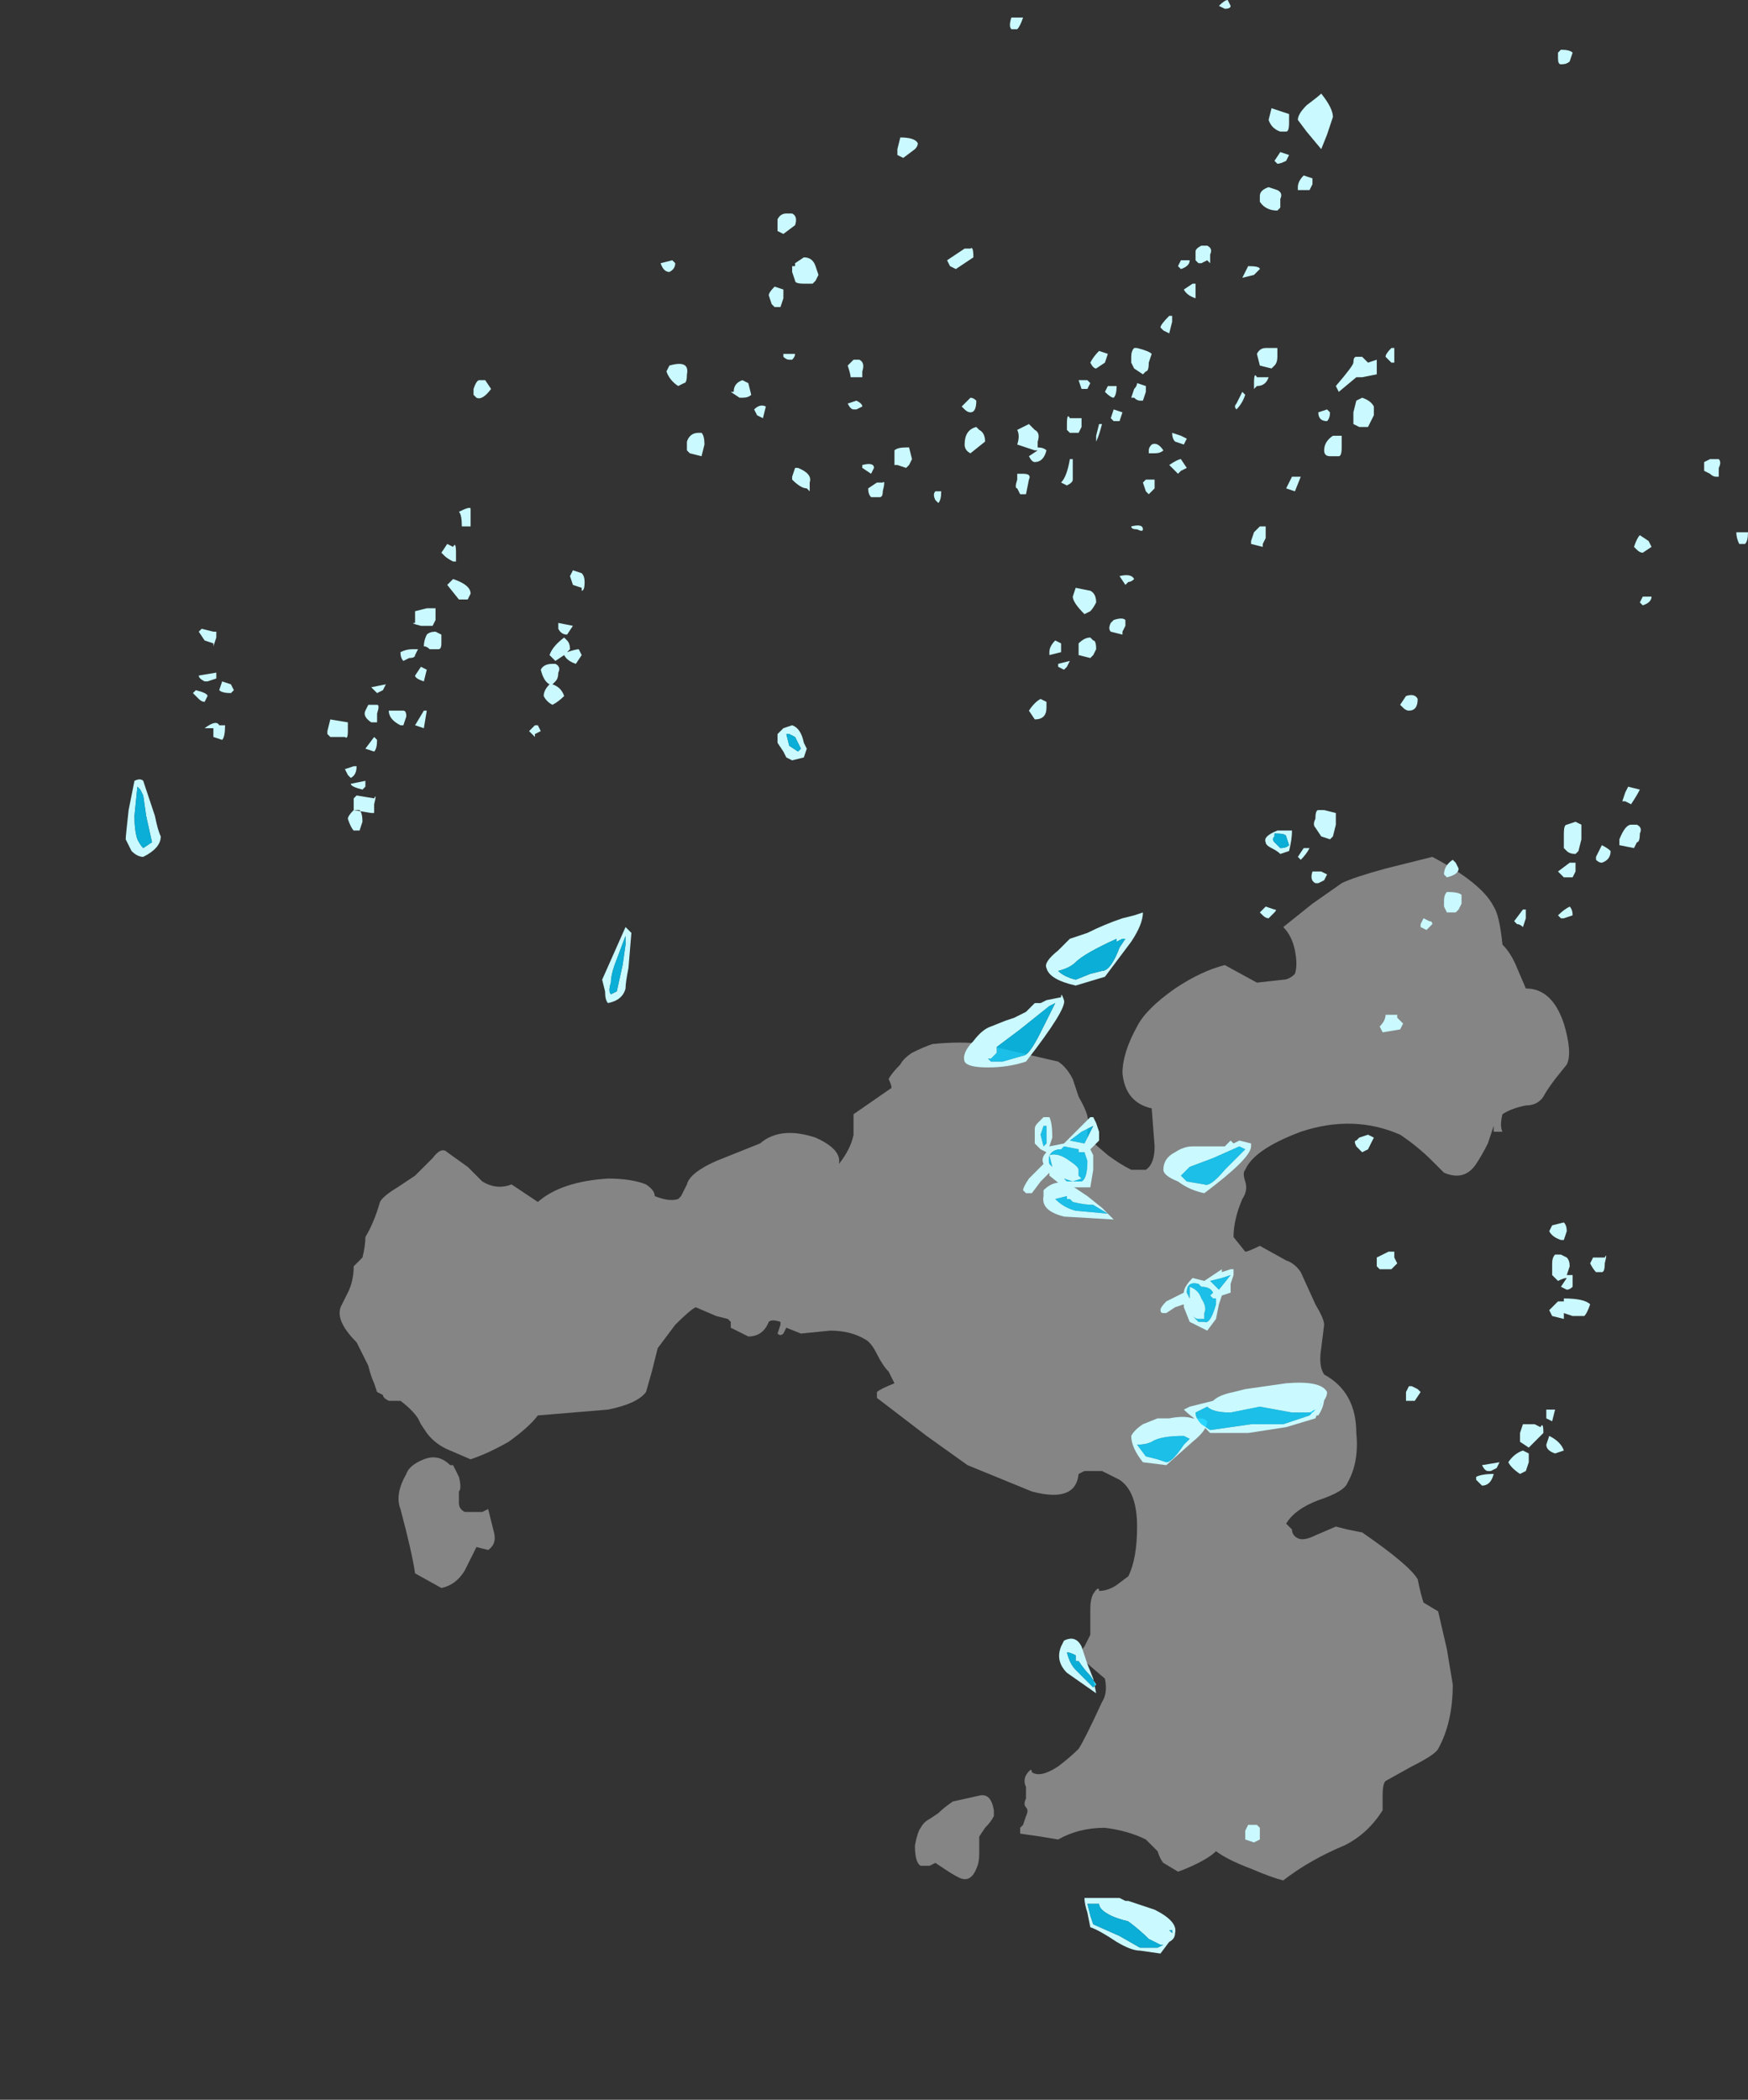 <?xml version="1.0" encoding="UTF-8" standalone="no"?>
<svg xmlns:ffdec="https://www.free-decompiler.com/flash" xmlns:xlink="http://www.w3.org/1999/xlink" ffdec:objectType="frame" height="251.3px" width="209.3px" xmlns="http://www.w3.org/2000/svg">
  <rect width="100%" height="100%" fill="#333333" stroke="none"/>
  <g transform="matrix(1.0, 0.0, 0.0, 1.0, 41.65, 229.25)">
    <use ffdec:characterId="31" height="17.5" transform="matrix(7.0, 0.0, 0.0, 7.0, -1.05, -126.7)" width="21.05" xlink:href="#shape0"/>
    <use ffdec:characterId="33" height="33.4" transform="matrix(7.0, 0.0, 0.0, 7.0, -26.6, -229.25)" width="27.75" xlink:href="#shape1"/>
  </g>
  <defs>
    <g id="shape0" transform="matrix(1.0, 0.0, 0.0, 1.0, 0.15, 18.1)">
      <path d="M10.8 -2.05 Q11.0 -2.1 11.05 -1.8 L11.05 -1.7 Q11.0 -1.6 10.9 -1.5 L10.8 -1.35 10.8 -1.05 Q10.8 -0.9 10.75 -0.8 10.65 -0.55 10.45 -0.65 10.35 -0.7 10.2 -0.8 L10.05 -0.9 9.95 -0.85 9.8 -0.85 Q9.7 -0.9 9.7 -1.2 9.75 -1.45 9.8 -1.5 9.85 -1.6 9.95 -1.65 L10.1 -1.75 Q10.2 -1.85 10.35 -1.95 L10.8 -2.05 M1.0 -7.55 Q1.05 -7.7 1.3 -7.8 1.55 -7.9 1.75 -7.7 L1.8 -7.7 1.9 -7.5 Q1.95 -7.3 1.9 -7.25 1.9 -7.2 1.9 -7.05 1.9 -6.95 2.0 -6.9 L2.3 -6.9 2.4 -6.95 2.5 -6.55 Q2.55 -6.35 2.4 -6.25 L2.2 -6.3 2.0 -5.9 Q1.85 -5.65 1.6 -5.6 L1.15 -5.85 Q1.1 -6.2 0.9 -6.95 0.8 -7.2 1.0 -7.55 M12.15 -14.6 Q12.3 -14.5 12.4 -14.3 L12.5 -14.0 Q12.7 -13.65 12.65 -13.55 12.65 -13.45 12.65 -13.3 L13.0 -13.0 Q13.2 -12.85 13.4 -12.75 L13.65 -12.75 Q13.8 -12.85 13.8 -13.15 L13.75 -13.8 Q13.3 -13.9 13.25 -14.4 13.25 -14.75 13.5 -15.2 13.65 -15.5 14.15 -15.85 14.6 -16.15 15.0 -16.25 L15.55 -15.95 16.0 -16.0 Q16.1 -16.0 16.2 -16.1 16.25 -16.25 16.2 -16.5 16.15 -16.75 16.0 -16.9 L16.5 -17.3 17.0 -17.65 Q17.2 -17.75 17.75 -17.9 L18.55 -18.1 Q19.4 -17.65 19.6 -17.25 19.7 -17.1 19.75 -16.6 19.9 -16.45 20.0 -16.2 L20.15 -15.85 Q20.6 -15.85 20.8 -15.25 20.95 -14.75 20.85 -14.55 L20.65 -14.3 Q20.5 -14.1 20.45 -14.0 20.35 -13.85 20.15 -13.85 19.9 -13.8 19.75 -13.7 19.7 -13.5 19.75 -13.4 L19.6 -13.4 19.6 -13.5 19.5 -13.2 Q19.4 -13.0 19.3 -12.85 19.1 -12.55 18.75 -12.7 L18.55 -12.9 Q18.3 -13.15 18.0 -13.35 17.2 -13.7 16.3 -13.4 15.5 -13.1 15.35 -12.75 15.3 -12.7 15.35 -12.55 15.4 -12.4 15.3 -12.25 15.15 -11.9 15.15 -11.6 L15.35 -11.35 Q15.4 -11.35 15.6 -11.45 L16.05 -11.2 Q16.2 -11.15 16.3 -11.0 L16.55 -10.45 Q16.7 -10.2 16.7 -10.1 L16.65 -9.7 Q16.6 -9.4 16.7 -9.25 17.25 -8.95 17.25 -8.25 17.3 -7.75 17.1 -7.4 17.05 -7.25 16.6 -7.1 16.2 -6.95 16.05 -6.7 L16.15 -6.6 Q16.15 -6.5 16.25 -6.45 16.35 -6.4 16.55 -6.5 L16.9 -6.65 17.1 -6.6 17.35 -6.55 Q18.15 -6.0 18.3 -5.75 18.35 -5.5 18.4 -5.35 L18.65 -5.2 18.8 -4.55 18.9 -3.95 Q18.9 -3.3 18.65 -2.85 18.6 -2.75 18.2 -2.55 L17.75 -2.3 Q17.7 -2.25 17.7 -2.05 L17.7 -1.8 Q17.45 -1.4 17.05 -1.2 16.45 -0.95 16.0 -0.6 15.8 -0.65 15.45 -0.8 15.05 -0.95 14.85 -1.1 14.75 -1.0 14.55 -0.9 14.35 -0.8 14.2 -0.75 L13.95 -0.9 Q13.9 -0.95 13.85 -1.1 L13.65 -1.3 Q13.35 -1.45 12.95 -1.5 12.5 -1.5 12.15 -1.3 L11.85 -1.35 11.5 -1.4 Q11.5 -1.45 11.5 -1.5 L11.55 -1.55 11.6 -1.7 Q11.65 -1.8 11.6 -1.85 11.55 -1.9 11.6 -2.0 11.6 -2.05 11.6 -2.2 11.55 -2.3 11.6 -2.4 11.7 -2.55 11.7 -2.45 11.85 -2.35 12.15 -2.55 12.35 -2.7 12.5 -2.85 12.6 -3.0 12.9 -3.65 13.0 -3.8 12.95 -4.05 L12.6 -4.35 Q12.5 -4.5 12.6 -4.6 L12.7 -4.8 12.7 -5.25 Q12.7 -5.4 12.75 -5.5 12.85 -5.65 12.85 -5.55 13.0 -5.55 13.15 -5.65 L13.35 -5.8 Q13.5 -6.1 13.5 -6.65 13.5 -7.25 13.2 -7.45 L12.9 -7.6 12.6 -7.6 12.5 -7.55 Q12.45 -7.05 11.7 -7.25 L10.6 -7.7 9.9 -8.2 9.05 -8.85 9.05 -8.95 Q9.1 -9.0 9.35 -9.1 L9.25 -9.3 Q9.15 -9.4 9.05 -9.6 8.95 -9.8 8.85 -9.85 8.6 -10.0 8.25 -10.0 L7.75 -9.95 7.5 -10.05 7.45 -9.95 Q7.4 -9.9 7.35 -9.95 L7.4 -10.1 7.4 -10.15 Q7.25 -10.2 7.2 -10.15 7.1 -9.9 6.85 -9.9 L6.55 -10.05 6.55 -10.15 6.5 -10.2 6.3 -10.25 5.95 -10.4 Q5.85 -10.35 5.6 -10.1 L5.3 -9.7 5.2 -9.3 5.1 -8.95 Q4.95 -8.75 4.45 -8.65 L3.25 -8.55 Q3.1 -8.35 2.75 -8.1 2.4 -7.9 2.1 -7.8 L1.75 -7.95 Q1.5 -8.05 1.35 -8.25 L1.25 -8.4 1.2 -8.5 Q1.1 -8.65 0.9 -8.8 L0.7 -8.8 Q0.6 -8.85 0.6 -8.9 L0.5 -8.95 0.45 -9.1 Q0.4 -9.2 0.35 -9.4 L0.15 -9.8 Q-0.25 -10.2 -0.1 -10.45 L0.0 -10.65 Q0.1 -10.85 0.1 -11.1 L0.25 -11.25 Q0.3 -11.45 0.3 -11.6 0.45 -11.85 0.55 -12.2 0.6 -12.3 0.85 -12.45 L1.15 -12.65 1.45 -12.95 Q1.6 -13.15 1.7 -13.05 L2.05 -12.8 2.3 -12.55 Q2.55 -12.4 2.8 -12.5 L3.25 -12.2 Q3.65 -12.55 4.45 -12.6 4.85 -12.6 5.1 -12.5 5.25 -12.4 5.25 -12.3 5.5 -12.2 5.65 -12.25 L5.7 -12.3 Q5.75 -12.4 5.8 -12.5 5.85 -12.7 6.3 -12.9 L7.05 -13.2 Q7.4 -13.5 8.0 -13.3 8.45 -13.1 8.4 -12.85 8.6 -13.1 8.65 -13.35 L8.65 -13.7 9.3 -14.15 Q9.3 -14.2 9.25 -14.3 9.3 -14.4 9.45 -14.55 9.5 -14.65 9.65 -14.75 9.85 -14.85 10.0 -14.9 10.5 -14.95 10.85 -14.9 L12.15 -14.6" fill="#ffffff" fill-opacity="0.4" fill-rule="evenodd" stroke="none"/>
    </g>
    <g id="shape1" transform="matrix(1.0, 0.0, 0.0, 1.0, 3.8, 32.75)">
      <path d="M12.1 -15.6 L12.0 -15.55 11.5 -15.15 11.1 -14.85 11.1 -14.75 11.0 -14.65 10.95 -14.65 11.0 -14.6 11.2 -14.6 11.55 -14.7 Q11.65 -14.7 11.85 -15.1 L12.1 -15.6 M11.65 -15.5 L11.75 -15.6 11.85 -15.6 11.95 -15.65 12.2 -15.7 Q12.2 -15.8 12.25 -15.65 12.3 -15.5 11.6 -14.6 11.3 -14.5 10.95 -14.5 10.6 -14.5 10.55 -14.6 10.5 -14.75 10.7 -14.95 10.85 -15.15 11.0 -15.2 L11.25 -15.3 11.4 -15.35 11.6 -15.45 11.65 -15.5 M4.75 -16.9 L4.85 -16.8 4.8 -16.2 Q4.75 -15.95 4.75 -15.85 4.7 -15.65 4.45 -15.6 4.4 -15.65 4.4 -15.8 L4.35 -16.0 4.75 -16.9 M4.7 -16.25 L4.75 -16.6 4.75 -16.75 4.6 -16.35 Q4.5 -16.1 4.5 -15.95 4.45 -15.8 4.5 -15.75 L4.6 -15.8 4.7 -16.25 M17.55 -13.3 L17.45 -13.1 17.35 -13.05 17.25 -13.15 Q17.2 -13.25 17.25 -13.25 L17.3 -13.3 17.45 -13.35 17.55 -13.3 M12.55 -13.4 L12.35 -13.25 12.6 -13.2 12.75 -13.5 12.55 -13.4 M12.8 -13.55 L12.85 -13.4 12.85 -13.25 12.7 -13.1 12.75 -13.0 12.75 -12.75 12.7 -12.45 12.25 -12.45 12.0 -12.65 12.0 -12.7 11.85 -12.55 11.7 -12.35 11.6 -12.35 11.55 -12.4 Q11.55 -12.45 11.65 -12.6 L11.9 -12.85 Q11.85 -12.95 11.95 -13.05 L11.85 -13.1 11.75 -13.2 11.75 -13.3 Q11.75 -13.35 11.75 -13.45 11.75 -13.5 11.8 -13.55 L11.9 -13.65 12.0 -13.65 Q12.05 -13.55 12.05 -13.3 L12.0 -13.15 12.25 -13.2 12.7 -13.65 12.75 -13.65 12.8 -13.55 M11.9 -13.5 L11.85 -13.35 11.9 -13.15 11.95 -13.2 11.95 -13.5 11.9 -13.5 M12.25 -13.15 L12.2 -13.1 12.15 -13.1 Q11.95 -13.05 12.0 -12.85 L12.05 -12.8 12.0 -13.0 Q12.15 -13.05 12.35 -12.9 12.5 -12.8 12.5 -12.75 L12.5 -12.65 12.55 -12.6 12.4 -12.55 12.25 -12.6 12.3 -12.55 12.55 -12.55 Q12.65 -12.6 12.65 -12.9 L12.6 -13.05 12.5 -13.05 12.5 -13.1 12.25 -13.15 M14.05 -8.5 Q14.3 -8.55 14.45 -8.5 L14.6 -8.5 Q14.65 -8.5 14.7 -8.45 14.7 -8.3 14.45 -8.1 L14.0 -7.7 13.6 -7.75 Q13.4 -8.0 13.4 -8.2 13.45 -8.3 13.6 -8.4 L13.85 -8.5 14.05 -8.5 M16.55 -8.85 L16.5 -8.85 Q16.5 -8.8 16.5 -8.75 L16.5 -8.6 Q16.55 -8.6 16.6 -8.65 L16.65 -8.75 Q16.65 -8.8 16.55 -8.85 M13.5 -8.15 L13.5 -8.15 M14.3 -8.2 Q13.9 -8.2 13.75 -8.1 13.65 -8.05 13.5 -8.05 L13.65 -7.85 13.85 -7.8 14.0 -7.75 Q14.1 -7.75 14.3 -8.05 L14.4 -8.15 14.3 -8.2 M16.55 -8.95 Q16.75 -9.0 16.7 -8.85 16.7 -8.7 16.6 -8.55 L16.5 -8.55 16.4 -8.7 16.4 -8.8 Q16.4 -8.9 16.55 -8.95 M12.45 -4.45 Q12.35 -4.5 12.3 -4.5 12.35 -4.3 12.45 -4.2 L12.75 -3.9 12.8 -3.95 12.7 -4.1 Q12.6 -4.2 12.5 -4.35 L12.45 -4.35 12.45 -4.45 M12.2 -4.6 L12.25 -4.7 Q12.45 -4.8 12.55 -4.6 L12.65 -4.3 12.75 -4.05 12.8 -3.8 12.3 -4.15 Q12.1 -4.35 12.2 -4.6 M12.65 -0.2 L12.7 0.0 12.75 0.15 13.2 0.35 13.55 0.55 13.85 0.55 13.95 0.5 13.9 0.5 Q13.8 0.45 13.7 0.4 13.55 0.25 13.35 0.1 13.15 0.05 13.05 0.0 12.85 -0.1 12.85 -0.2 L12.65 -0.2 M15.6 -1.5 L15.6 -1.3 15.5 -1.25 15.35 -1.3 15.35 -1.45 15.4 -1.55 15.55 -1.55 15.6 -1.5 M12.6 -0.3 L13.2 -0.3 13.3 -0.25 13.35 -0.25 13.8 -0.1 Q14.2 0.1 14.15 0.3 14.15 0.4 14.05 0.45 L13.9 0.65 13.55 0.6 Q13.4 0.6 13.15 0.45 12.85 0.25 12.7 0.2 L12.65 -0.05 Q12.6 -0.2 12.6 -0.3 M14.05 0.25 L14.1 0.3 14.1 0.25 14.05 0.25" fill="#caf9ff" fill-rule="evenodd" stroke="none"/>
      <path d="M12.1 -15.6 L11.85 -15.1 Q11.65 -14.7 11.55 -14.7 L11.2 -14.6 11.0 -14.6 10.95 -14.65 11.0 -14.65 11.1 -14.75 11.1 -14.85 11.5 -15.15 12.0 -15.55 12.1 -15.6 M4.7 -16.25 L4.6 -15.8 4.5 -15.75 Q4.45 -15.8 4.5 -15.95 4.5 -16.1 4.6 -16.35 L4.75 -16.75 4.75 -16.6 4.7 -16.25 M12.55 -13.4 L12.75 -13.5 12.6 -13.2 12.35 -13.25 12.55 -13.4 M11.9 -13.5 L11.95 -13.5 11.95 -13.2 11.9 -13.15 11.85 -13.35 11.9 -13.5 M12.25 -13.15 L12.5 -13.1 12.5 -13.05 12.6 -13.05 12.65 -12.9 Q12.65 -12.6 12.55 -12.55 L12.3 -12.55 12.25 -12.6 12.4 -12.55 12.55 -12.6 12.5 -12.65 12.5 -12.75 Q12.5 -12.8 12.35 -12.9 12.15 -13.05 12.0 -13.0 L12.05 -12.8 12.0 -12.85 Q11.95 -13.05 12.15 -13.1 L12.2 -13.1 12.25 -13.15 M14.3 -8.2 L14.4 -8.15 14.3 -8.05 Q14.1 -7.75 14.0 -7.75 L13.85 -7.8 13.65 -7.85 13.5 -8.05 Q13.65 -8.05 13.75 -8.1 13.9 -8.2 14.3 -8.2 M13.5 -8.15 L13.5 -8.15 M16.55 -8.85 Q16.65 -8.8 16.65 -8.75 L16.6 -8.65 Q16.55 -8.6 16.5 -8.6 L16.5 -8.75 Q16.5 -8.8 16.5 -8.85 L16.55 -8.85 M12.45 -4.45 L12.45 -4.35 12.5 -4.35 Q12.6 -4.2 12.7 -4.1 L12.8 -3.95 12.75 -3.9 12.45 -4.2 Q12.35 -4.3 12.3 -4.5 12.35 -4.5 12.45 -4.45 M12.65 -0.2 L12.85 -0.2 Q12.85 -0.1 13.05 0.0 13.15 0.05 13.35 0.1 13.55 0.25 13.7 0.4 13.8 0.45 13.9 0.5 L13.95 0.5 13.85 0.55 13.55 0.55 13.2 0.35 12.75 0.15 12.7 0.0 12.65 -0.2 M14.05 0.25 L14.1 0.25 14.1 0.3 14.05 0.25" fill="#00cdff" fill-opacity="0.8" fill-rule="evenodd" stroke="none"/>
      <path d="M15.85 -18.45 Q15.8 -18.4 15.85 -18.35 L15.95 -18.25 Q16.05 -18.25 16.1 -18.3 L16.05 -18.45 Q16.05 -18.5 15.85 -18.5 L15.85 -18.45 M13.25 -17.05 L13.45 -17.1 13.6 -17.15 Q13.6 -16.95 13.4 -16.65 L12.95 -16.05 12.45 -15.9 Q12.0 -16.0 11.95 -16.2 11.9 -16.3 12.15 -16.5 L12.35 -16.7 12.65 -16.8 Q12.95 -16.95 13.25 -17.05 M15.8 -18.25 Q15.7 -18.3 15.7 -18.35 15.65 -18.45 15.9 -18.55 L16.15 -18.55 Q16.15 -18.4 16.1 -18.2 L15.95 -18.15 Q15.9 -18.2 15.8 -18.25 M13.2 -16.55 L13.3 -16.7 13.25 -16.7 13.15 -16.65 13.15 -16.7 Q12.6 -16.45 12.45 -16.3 12.35 -16.2 12.15 -16.15 12.25 -16.05 12.45 -16.0 L12.7 -16.1 12.9 -16.15 Q13.05 -16.15 13.2 -16.55 M7.8 -20.05 L7.85 -19.95 7.8 -19.8 7.6 -19.75 7.5 -19.8 7.45 -19.9 7.35 -20.05 Q7.35 -20.1 7.35 -20.2 L7.45 -20.3 7.6 -20.35 Q7.75 -20.3 7.8 -20.05 M7.7 -20.05 L7.65 -20.15 7.55 -20.2 7.5 -20.2 7.55 -20.0 7.7 -19.9 7.75 -19.95 7.7 -20.05 M17.9 -11.25 L17.95 -11.15 17.85 -11.05 17.65 -11.05 17.6 -11.1 17.6 -11.25 17.8 -11.35 17.9 -11.35 17.9 -11.25 M18.15 -9.05 L18.2 -9.05 18.3 -9.0 18.35 -8.95 18.25 -8.8 18.1 -8.8 18.1 -8.95 18.15 -9.05 M15.0 -12.75 L15.35 -13.1 15.25 -13.15 14.8 -12.95 14.4 -12.8 14.25 -12.65 14.35 -12.55 14.65 -12.5 Q14.75 -12.45 15.0 -12.75 M14.65 -13.15 L15.0 -13.15 15.1 -13.25 15.15 -13.2 15.25 -13.25 15.45 -13.2 Q15.45 -13.25 15.45 -13.15 15.45 -12.95 14.65 -12.35 14.4 -12.4 14.2 -12.55 13.95 -12.65 13.95 -12.75 13.95 -12.95 14.15 -13.05 14.3 -13.15 14.45 -13.15 L14.65 -13.15 M15.15 -11.05 L15.15 -10.95 15.1 -10.8 15.1 -10.65 14.95 -10.6 14.9 -10.45 14.85 -10.2 14.7 -10.0 14.4 -10.15 14.3 -10.4 14.3 -10.45 14.15 -10.4 14.0 -10.3 13.95 -10.3 Q13.9 -10.3 13.9 -10.35 13.9 -10.4 14.0 -10.5 L14.3 -10.65 Q14.3 -10.75 14.45 -10.9 L14.65 -10.85 14.95 -11.05 14.95 -11.0 15.1 -11.05 15.15 -11.05 M14.6 -10.75 L14.55 -10.8 Q14.35 -10.85 14.35 -10.65 L14.4 -10.55 14.4 -10.75 Q14.55 -10.7 14.6 -10.55 14.7 -10.4 14.65 -10.3 L14.65 -10.2 14.55 -10.2 Q14.5 -10.2 14.45 -10.25 L14.55 -10.15 Q14.6 -10.15 14.65 -10.15 14.75 -10.1 14.85 -10.45 L14.85 -10.55 14.8 -10.55 14.75 -10.6 14.8 -10.65 Q14.75 -10.75 14.6 -10.75 M14.95 -10.9 L14.75 -10.85 14.9 -10.7 15.1 -10.95 14.95 -10.9 M11.9 -12.4 Q12.1 -12.6 12.35 -12.5 L12.65 -12.3 12.9 -12.1 13.1 -11.9 12.25 -11.95 Q11.85 -12.05 11.9 -12.3 L11.9 -12.4 M12.4 -12.2 L12.35 -12.25 12.3 -12.25 12.3 -12.3 12.1 -12.25 Q12.25 -12.1 12.45 -12.05 L13.0 -12.0 12.75 -12.15 Q12.6 -12.15 12.4 -12.2 M14.3 -8.65 L14.4 -8.7 14.8 -8.8 Q14.9 -8.9 15.15 -8.95 L15.35 -9.0 16.05 -9.1 Q16.65 -9.15 16.75 -8.95 16.75 -8.85 16.65 -8.75 L16.55 -8.5 16.05 -8.35 15.4 -8.25 14.75 -8.25 14.55 -8.45 Q14.4 -8.55 14.3 -8.65 M14.6 -8.4 L14.75 -8.3 15.45 -8.4 16.0 -8.4 16.45 -8.55 16.55 -8.65 16.45 -8.6 Q16.3 -8.6 16.15 -8.6 L15.6 -8.7 15.1 -8.6 Q14.8 -8.6 14.7 -8.7 L14.5 -8.6 Q14.5 -8.5 14.6 -8.4 M16.6 -8.9 L16.6 -8.9 M-3.5 -19.4 L-3.3 -18.8 Q-3.25 -18.55 -3.2 -18.45 -3.2 -18.25 -3.5 -18.1 -3.6 -18.1 -3.7 -18.2 L-3.8 -18.4 Q-3.8 -18.45 -3.75 -18.9 L-3.65 -19.4 Q-3.55 -19.45 -3.5 -19.4 M-3.45 -18.8 L-3.5 -19.15 -3.55 -19.25 -3.6 -19.3 -3.65 -18.8 Q-3.65 -18.55 -3.6 -18.4 -3.55 -18.3 -3.5 -18.25 L-3.35 -18.35 -3.45 -18.8" fill="#caf9ff" fill-rule="evenodd" stroke="none"/>
      <path d="M15.85 -18.45 L15.85 -18.5 Q16.05 -18.5 16.05 -18.45 L16.1 -18.3 Q16.05 -18.25 15.95 -18.25 L15.85 -18.35 Q15.8 -18.4 15.85 -18.45 M13.2 -16.55 Q13.05 -16.15 12.9 -16.15 L12.7 -16.1 12.45 -16.0 Q12.25 -16.05 12.15 -16.15 12.35 -16.2 12.45 -16.3 12.6 -16.45 13.15 -16.7 L13.15 -16.65 13.25 -16.7 13.3 -16.7 13.2 -16.55 M7.7 -20.05 L7.75 -19.95 7.7 -19.9 7.55 -20.0 7.5 -20.2 7.55 -20.2 7.65 -20.15 7.7 -20.05 M15.0 -12.75 Q14.75 -12.45 14.65 -12.5 L14.35 -12.55 14.25 -12.65 14.4 -12.8 14.8 -12.95 15.25 -13.15 15.35 -13.1 15.0 -12.75 M14.95 -10.9 L15.1 -10.95 14.9 -10.7 14.75 -10.85 14.95 -10.9 M14.6 -10.75 Q14.75 -10.75 14.8 -10.65 L14.75 -10.6 14.8 -10.55 14.85 -10.55 14.85 -10.45 Q14.75 -10.1 14.65 -10.15 14.6 -10.15 14.55 -10.15 L14.45 -10.25 Q14.5 -10.2 14.55 -10.2 L14.65 -10.2 14.65 -10.3 Q14.7 -10.4 14.6 -10.55 14.55 -10.7 14.4 -10.75 L14.4 -10.55 14.35 -10.65 Q14.35 -10.85 14.55 -10.8 L14.6 -10.75 M12.4 -12.2 Q12.6 -12.15 12.75 -12.15 L13.0 -12.0 12.45 -12.05 Q12.25 -12.1 12.1 -12.25 L12.3 -12.3 12.3 -12.25 12.35 -12.25 12.4 -12.2 M16.6 -8.9 L16.6 -8.9 M14.6 -8.4 Q14.5 -8.5 14.5 -8.6 L14.7 -8.7 Q14.8 -8.6 15.1 -8.6 L15.6 -8.7 16.15 -8.6 Q16.3 -8.6 16.45 -8.6 L16.55 -8.65 16.45 -8.55 16.0 -8.4 15.45 -8.4 14.75 -8.3 14.6 -8.4 M-3.45 -18.8 L-3.35 -18.35 -3.5 -18.25 Q-3.55 -18.3 -3.6 -18.4 -3.65 -18.55 -3.65 -18.8 L-3.6 -19.3 -3.55 -19.25 -3.5 -19.15 -3.45 -18.8" fill="#00cdff" fill-opacity="0.8" fill-rule="evenodd" stroke="none"/>
      <path d="M-2.25 -20.35 L-2.1 -20.35 Q-2.1 -20.15 -2.15 -20.1 L-2.3 -20.15 Q-2.3 -20.2 -2.3 -20.3 L-2.45 -20.3 Q-2.25 -20.45 -2.2 -20.35 L-2.25 -20.35 M-2.65 -20.9 L-2.6 -20.95 Q-2.4 -20.9 -2.4 -20.85 L-2.45 -20.75 Q-2.5 -20.75 -2.55 -20.8 L-2.65 -20.9 M-2.4 -21.1 L-2.45 -21.1 Q-2.55 -21.15 -2.55 -21.2 L-2.25 -21.25 -2.25 -21.15 -2.4 -21.1 M-1.95 -20.95 L-2.0 -20.9 Q-2.15 -20.9 -2.2 -20.95 L-2.15 -21.1 -2.0 -21.05 -1.95 -20.95 M-0.3 -20.45 L0.0 -20.4 Q0.0 -20.45 0.0 -20.25 0.0 -20.1 -0.05 -20.15 L-0.3 -20.15 -0.35 -20.2 -0.35 -20.25 -0.3 -20.45 M-2.3 -21.75 L-2.45 -21.8 -2.55 -21.95 -2.5 -22.0 -2.3 -21.95 -2.25 -21.95 -2.25 -21.85 -2.3 -21.7 -2.3 -21.75 M23.75 -23.65 L23.95 -23.65 Q23.95 -23.5 23.9 -23.45 L23.8 -23.45 Q23.75 -23.55 23.75 -23.65 M23.3 -24.9 L23.45 -24.9 Q23.5 -24.85 23.45 -24.75 L23.45 -24.6 23.4 -24.6 Q23.35 -24.6 23.3 -24.65 L23.2 -24.7 23.2 -24.85 23.3 -24.9 M20.65 -8.65 L20.6 -8.45 20.5 -8.5 20.5 -8.65 20.65 -8.65 M20.55 -8.2 Q20.75 -8.1 20.8 -7.95 L20.65 -7.9 Q20.5 -7.95 20.5 -8.05 L20.55 -8.2 M21.25 -10.45 Q21.2 -10.3 21.15 -10.25 L20.95 -10.25 20.8 -10.3 20.8 -10.2 20.6 -10.25 20.55 -10.35 20.7 -10.5 20.8 -10.5 20.8 -10.55 Q21.15 -10.55 21.25 -10.45 M20.05 -7.55 Q19.9 -7.65 19.85 -7.75 19.95 -7.9 20.1 -7.95 L20.2 -7.9 20.2 -7.75 20.15 -7.6 20.05 -7.55 M19.4 -7.35 L19.3 -7.45 19.3 -7.5 Q19.4 -7.55 19.6 -7.55 19.55 -7.35 19.4 -7.35 M19.5 -7.6 Q19.45 -7.6 19.4 -7.7 L19.7 -7.75 19.65 -7.65 19.55 -7.6 19.5 -7.6 M20.2 -8.0 L20.05 -8.1 20.05 -8.25 20.1 -8.4 20.3 -8.4 20.4 -8.35 Q20.45 -8.45 20.45 -8.25 L20.2 -8.0 M21.45 -11.0 L21.35 -11.0 Q21.3 -11.05 21.25 -11.15 L21.3 -11.25 21.5 -11.25 Q21.55 -11.35 21.5 -11.15 21.5 -11.0 21.45 -11.0 M20.65 -11.3 L20.75 -11.3 20.85 -11.25 Q20.9 -11.2 20.9 -11.1 L20.85 -10.95 20.95 -10.95 20.95 -10.75 Q20.9 -10.7 20.85 -10.7 L20.75 -10.75 20.85 -10.9 Q20.8 -10.9 20.7 -10.85 L20.6 -10.95 20.6 -11.15 Q20.6 -11.25 20.65 -11.3 M20.85 -11.7 L20.8 -11.55 20.75 -11.55 Q20.6 -11.6 20.55 -11.7 L20.6 -11.8 20.8 -11.85 Q20.85 -11.8 20.85 -11.7 M0.1 -18.9 L0.2 -18.9 Q0.25 -18.85 0.25 -18.7 L0.2 -18.55 0.1 -18.55 Q0.05 -18.6 0.0 -18.75 0.0 -18.8 0.1 -18.9 L0.1 -19.1 0.15 -19.15 0.45 -19.1 Q0.5 -19.2 0.45 -19.0 L0.45 -18.85 0.4 -18.85 0.1 -18.9 M0.3 -19.4 L0.3 -19.3 0.25 -19.25 Q0.05 -19.3 0.05 -19.35 L0.3 -19.4 M0.5 -20.1 Q0.5 -19.95 0.45 -19.9 L0.3 -19.95 0.45 -20.15 0.5 -20.1 M0.1 -19.65 L0.15 -19.65 Q0.15 -19.5 0.05 -19.45 L0.0 -19.5 -0.05 -19.6 0.1 -19.65 M0.5 -20.4 L0.4 -20.4 Q0.25 -20.5 0.3 -20.6 L0.35 -20.7 0.5 -20.7 Q0.55 -20.7 0.5 -20.55 L0.5 -20.4 M0.65 -21.05 L0.6 -20.95 0.5 -20.9 0.4 -21.0 0.65 -21.05 M0.95 -20.6 Q1.0 -20.6 1.0 -20.5 L0.95 -20.35 0.9 -20.35 Q0.7 -20.45 0.7 -20.6 L0.95 -20.6 M1.15 -20.35 L1.3 -20.6 1.35 -20.6 1.3 -20.3 1.15 -20.35 M3.2 -20.35 L3.25 -20.35 3.3 -20.25 3.2 -20.2 3.2 -20.15 3.1 -20.25 3.2 -20.35 M3.3 -21.3 Q3.35 -21.4 3.5 -21.4 L3.55 -21.4 Q3.65 -21.35 3.6 -21.25 3.6 -21.15 3.55 -21.1 L3.5 -21.05 Q3.65 -21.0 3.7 -20.85 3.6 -20.75 3.5 -20.7 3.4 -20.75 3.35 -20.85 3.35 -20.95 3.45 -21.05 3.35 -21.1 3.3 -21.3 M3.55 -21.45 L3.45 -21.55 Q3.5 -21.7 3.7 -21.85 L3.75 -21.8 Q3.8 -21.75 3.8 -21.65 L3.75 -21.6 Q3.9 -21.65 3.95 -21.65 L4.0 -21.55 3.9 -21.4 Q3.75 -21.45 3.7 -21.55 L3.55 -21.45 M3.6 -22.0 L3.6 -22.1 3.85 -22.05 3.75 -21.9 Q3.65 -21.9 3.6 -22.0 M3.85 -23.0 L4.0 -22.95 Q4.05 -22.9 4.05 -22.8 4.05 -22.65 4.0 -22.65 L4.0 -22.7 3.85 -22.75 3.8 -22.9 3.85 -23.0 M1.8 -22.85 Q2.1 -22.75 2.1 -22.6 L2.05 -22.5 1.9 -22.5 1.7 -22.75 1.8 -22.85 M1.25 -21.35 L1.35 -21.3 1.3 -21.1 Q1.15 -21.15 1.15 -21.2 L1.25 -21.35 M0.95 -21.45 Q0.9 -21.5 0.9 -21.6 1.0 -21.65 1.1 -21.65 L1.2 -21.65 1.15 -21.55 Q1.15 -21.5 1.05 -21.5 L0.95 -21.45 M1.4 -21.65 Q1.35 -21.7 1.3 -21.7 1.3 -21.8 1.35 -21.9 1.4 -21.95 1.5 -21.95 L1.6 -21.9 1.6 -21.75 Q1.6 -21.65 1.55 -21.65 L1.4 -21.65 M1.15 -22.3 L1.35 -22.35 1.5 -22.35 1.5 -22.15 1.45 -22.05 1.25 -22.05 Q1.05 -22.1 1.15 -22.1 L1.15 -22.3 M1.65 -23.25 L1.6 -23.3 1.7 -23.45 1.8 -23.4 Q1.85 -23.5 1.85 -23.3 L1.85 -23.15 1.8 -23.15 Q1.7 -23.2 1.65 -23.25 M1.9 -24.0 Q2.1 -24.1 2.1 -24.05 L2.1 -23.75 1.95 -23.75 Q1.95 -23.95 1.9 -24.0 M2.25 -26.25 L2.35 -26.25 2.45 -26.1 Q2.3 -25.9 2.2 -25.95 L2.15 -26.0 2.15 -26.1 Q2.2 -26.25 2.25 -26.25 M5.55 -28.3 L5.6 -28.25 Q5.6 -28.15 5.5 -28.1 5.4 -28.1 5.35 -28.25 L5.55 -28.3 M5.75 -26.2 L5.65 -26.15 Q5.5 -26.25 5.45 -26.4 L5.5 -26.5 Q5.85 -26.6 5.8 -26.35 5.8 -26.2 5.75 -26.2 M9.15 -24.5 Q9.2 -24.55 9.15 -24.35 9.15 -24.25 9.1 -24.25 L8.95 -24.25 Q8.9 -24.3 8.9 -24.4 L9.05 -24.5 9.15 -24.5 M10.1 -24.15 L10.05 -24.2 Q10.0 -24.3 10.05 -24.35 L10.15 -24.35 Q10.15 -24.2 10.1 -24.15 M7.85 -24.4 Q7.75 -24.4 7.6 -24.55 L7.6 -24.6 7.65 -24.75 7.7 -24.75 Q7.95 -24.65 7.9 -24.5 L7.9 -24.35 7.85 -24.4 M5.8 -25.05 L5.8 -25.2 Q5.85 -25.35 6.0 -25.35 L6.05 -25.35 Q6.1 -25.3 6.1 -25.15 L6.05 -24.95 5.85 -25.0 5.8 -25.05 M7.0 -25.65 L6.95 -25.75 Q7.05 -25.85 7.15 -25.8 L7.1 -25.6 7.0 -25.65 M6.55 -26.05 L6.6 -26.05 Q6.6 -26.2 6.75 -26.25 L6.85 -26.2 6.9 -26.0 Q6.85 -25.95 6.75 -25.95 L6.7 -25.95 6.55 -26.05 M7.45 -26.7 L7.65 -26.7 Q7.65 -26.65 7.6 -26.6 L7.55 -26.6 Q7.5 -26.6 7.45 -26.65 L7.45 -26.7 M7.45 -27.8 L7.45 -27.65 7.4 -27.5 7.3 -27.5 7.25 -27.55 7.2 -27.7 Q7.2 -27.75 7.3 -27.85 L7.45 -27.8 M8.05 -28.05 L8.0 -27.95 7.95 -27.9 7.8 -27.9 Q7.65 -27.9 7.65 -27.95 L7.6 -28.1 7.6 -28.2 7.65 -28.2 7.65 -28.25 7.8 -28.35 Q7.95 -28.35 8.0 -28.2 L8.05 -28.05 M10.75 -25.45 L10.8 -25.4 Q10.9 -25.35 10.9 -25.2 L10.65 -25.0 Q10.55 -25.05 10.55 -25.15 10.55 -25.4 10.75 -25.45 M10.65 -25.7 Q10.6 -25.7 10.55 -25.75 L10.5 -25.8 10.65 -25.95 Q10.7 -25.95 10.75 -25.9 10.75 -25.7 10.65 -25.7 M8.8 -24.8 Q9.0 -24.85 9.0 -24.75 L8.95 -24.65 8.8 -24.75 8.8 -24.8 M9.35 -24.8 Q9.35 -24.9 9.35 -25.05 9.4 -25.1 9.55 -25.1 L9.6 -25.1 9.65 -24.9 9.6 -24.8 9.55 -24.75 9.4 -24.8 9.35 -24.8 M8.8 -26.3 L8.6 -26.3 Q8.6 -26.35 8.55 -26.5 L8.65 -26.6 8.75 -26.6 Q8.85 -26.55 8.8 -26.4 L8.8 -26.3 M8.8 -25.8 L8.7 -25.75 8.65 -25.75 Q8.6 -25.75 8.55 -25.85 L8.7 -25.9 Q8.8 -25.85 8.8 -25.8 M20.7 -17.1 Q20.8 -17.2 20.9 -17.25 20.95 -17.2 20.95 -17.1 L20.8 -17.05 20.75 -17.05 20.7 -17.1 M17.75 -15.4 L17.95 -15.4 17.95 -15.35 18.05 -15.25 18.0 -15.15 17.7 -15.1 17.65 -15.2 Q17.75 -15.3 17.75 -15.4 M18.4 -17.05 L18.5 -17.0 Q18.55 -17.0 18.55 -16.95 L18.45 -16.85 18.35 -16.9 18.35 -16.95 18.4 -17.05 M18.8 -17.5 Q19.0 -17.5 19.05 -17.45 L19.05 -17.3 19.0 -17.2 18.95 -17.15 18.8 -17.15 18.75 -17.25 18.75 -17.35 Q18.75 -17.45 18.8 -17.5 M20.1 -16.9 Q20.05 -16.95 20.0 -16.95 L19.95 -17.0 20.1 -17.2 20.15 -17.2 20.15 -17.05 20.1 -16.9 M19.0 -17.9 Q19.0 -17.8 18.8 -17.75 L18.75 -17.8 Q18.75 -17.95 18.9 -18.05 L18.95 -18.0 19.0 -17.9 M18.05 -20.65 L18.0 -20.7 18.1 -20.85 Q18.25 -20.9 18.3 -20.8 18.3 -20.6 18.15 -20.6 18.1 -20.6 18.05 -20.65 M21.85 -19.2 L21.9 -19.3 22.1 -19.25 Q22.05 -19.15 21.95 -19.0 L21.85 -19.05 21.8 -19.05 21.85 -19.2 M21.95 -18.65 L22.05 -18.65 Q22.15 -18.6 22.1 -18.5 22.1 -18.35 22.05 -18.35 L22.0 -18.25 21.75 -18.3 21.75 -18.4 Q21.85 -18.65 21.95 -18.65 M21.45 -18.3 Q21.55 -18.25 21.6 -18.2 21.6 -18.05 21.45 -18.0 21.4 -18.0 21.35 -18.05 L21.35 -18.1 21.45 -18.3 M20.95 -17.75 L20.8 -17.75 20.7 -17.85 20.9 -18.0 21.0 -18.0 21.0 -17.85 20.95 -17.75 M21.0 -18.7 L21.1 -18.65 21.1 -18.4 21.05 -18.2 21.0 -18.15 Q20.9 -18.15 20.85 -18.2 L20.8 -18.25 20.8 -18.5 Q20.8 -18.65 20.85 -18.65 L21.0 -18.7 M15.7 -17.25 L15.85 -17.2 Q15.9 -17.2 15.85 -17.15 L15.75 -17.05 Q15.7 -17.05 15.65 -17.1 L15.6 -17.15 15.7 -17.25 M11.85 -20.8 L11.95 -20.75 11.95 -20.65 Q11.95 -20.45 11.75 -20.45 L11.65 -20.6 Q11.75 -20.75 11.85 -20.8 M16.75 -17.8 L16.7 -17.7 16.6 -17.65 16.55 -17.65 Q16.45 -17.7 16.5 -17.85 L16.65 -17.85 16.75 -17.8 M16.45 -18.25 Q16.4 -18.15 16.3 -18.05 L16.25 -18.1 16.35 -18.25 16.45 -18.25 M16.7 -18.9 L16.9 -18.85 16.9 -18.65 16.85 -18.45 16.8 -18.4 16.65 -18.45 16.55 -18.6 Q16.5 -18.65 16.55 -18.75 16.55 -18.9 16.6 -18.9 L16.7 -18.9 M15.45 -23.5 L15.5 -23.65 15.6 -23.75 15.7 -23.75 15.7 -23.55 15.65 -23.45 15.65 -23.4 15.45 -23.45 15.45 -23.5 M16.2 -24.35 L16.05 -24.4 16.15 -24.6 16.3 -24.6 16.2 -24.35 M13.35 -22.8 L13.3 -22.75 13.2 -22.9 Q13.4 -22.95 13.45 -22.85 13.4 -22.8 13.35 -22.8 M13.1 -22.15 Q13.25 -22.2 13.3 -22.15 13.3 -22.25 13.3 -22.05 L13.25 -21.95 13.25 -21.9 13.05 -21.95 Q13.0 -22.0 13.05 -22.1 L13.1 -22.15 M12.5 -21.75 Q12.6 -21.85 12.7 -21.85 L12.75 -21.8 Q12.8 -21.8 12.8 -21.65 L12.75 -21.55 12.7 -21.5 12.5 -21.55 12.5 -21.75 M12.2 -21.75 L12.2 -21.6 12.0 -21.55 12.0 -21.6 Q12.0 -21.7 12.1 -21.8 L12.2 -21.75 M12.15 -21.35 L12.15 -21.4 12.35 -21.45 12.3 -21.35 12.25 -21.3 12.15 -21.35 M12.7 -22.3 L12.6 -22.25 Q12.4 -22.45 12.4 -22.55 L12.45 -22.7 12.7 -22.65 Q12.8 -22.6 12.8 -22.45 12.75 -22.35 12.7 -22.3 M11.65 -24.55 L11.6 -24.3 11.5 -24.3 11.45 -24.4 Q11.4 -24.4 11.45 -24.55 L11.45 -24.65 11.55 -24.65 Q11.7 -24.65 11.65 -24.55 M13.4 -23.75 Q13.6 -23.8 13.6 -23.7 13.6 -23.65 13.5 -23.7 13.4 -23.7 13.4 -23.75 M13.8 -24.45 L13.8 -24.4 13.7 -24.3 13.65 -24.35 13.6 -24.5 13.65 -24.55 13.8 -24.55 13.8 -24.45 M14.25 -24.9 L14.35 -24.75 14.25 -24.7 14.2 -24.65 14.05 -24.8 Q14.2 -24.9 14.25 -24.9 M14.25 -25.3 L14.35 -25.25 14.3 -25.15 14.15 -25.2 Q14.1 -25.25 14.1 -25.35 L14.25 -25.3 M13.7 -25.0 L13.7 -25.05 Q13.7 -25.1 13.75 -25.15 13.85 -25.2 13.95 -25.05 13.9 -25.0 13.8 -25.0 L13.7 -25.0 M13.1 -25.75 L13.25 -25.7 13.2 -25.55 13.1 -25.55 13.05 -25.6 13.1 -25.75 M13.5 -26.2 L13.65 -26.15 13.65 -26.05 13.6 -25.9 13.55 -25.9 Q13.5 -25.9 13.45 -25.95 L13.4 -25.95 13.45 -26.1 Q13.5 -26.15 13.5 -26.2 M12.35 -24.9 L12.4 -24.9 12.4 -24.55 Q12.4 -24.5 12.3 -24.45 L12.2 -24.5 Q12.3 -24.6 12.35 -24.9 M12.8 -25.2 Q12.8 -25.25 12.8 -25.3 L12.85 -25.5 12.9 -25.5 Q12.85 -25.3 12.8 -25.2 M11.75 -25.4 Q11.85 -25.35 11.8 -25.2 L11.8 -25.1 Q11.9 -25.1 11.95 -25.05 11.9 -24.85 11.75 -24.85 11.7 -24.85 11.65 -24.95 L11.8 -25.05 11.75 -25.05 11.45 -25.15 Q11.5 -25.3 11.45 -25.4 11.55 -25.45 11.65 -25.5 L11.75 -25.4 M12.3 -25.4 L12.3 -25.5 Q12.3 -25.7 12.35 -25.6 L12.55 -25.6 12.55 -25.45 12.5 -25.35 Q12.4 -25.35 12.35 -25.35 L12.3 -25.4 M12.95 -26.05 L13.0 -26.15 13.15 -26.15 Q13.15 -26.0 13.1 -25.95 13.05 -25.95 12.95 -26.05 M12.65 -26.25 L12.7 -26.2 12.65 -26.1 12.55 -26.1 12.5 -26.25 12.65 -26.25 M12.7 -26.55 Q12.75 -26.65 12.85 -26.75 L13.0 -26.7 12.95 -26.55 12.8 -26.45 Q12.75 -26.45 12.7 -26.55 M14.1 -27.25 L14.05 -27.05 13.95 -27.1 13.9 -27.15 Q13.9 -27.2 14.05 -27.35 L14.1 -27.35 14.1 -27.25 M13.45 -26.8 L13.5 -26.8 Q13.7 -26.75 13.75 -26.7 L13.7 -26.55 Q13.7 -26.4 13.65 -26.4 L13.6 -26.35 13.45 -26.45 13.4 -26.55 13.4 -26.65 Q13.4 -26.75 13.45 -26.8 M16.85 -25.3 L17.0 -25.3 17.0 -25.1 Q17.0 -24.95 16.95 -24.95 L16.8 -24.95 Q16.7 -24.95 16.7 -25.05 16.7 -25.2 16.85 -25.3 M16.75 -25.75 L16.8 -25.7 Q16.8 -25.6 16.75 -25.55 16.6 -25.55 16.6 -25.7 L16.75 -25.75 M15.3 -26.05 L15.35 -26.0 Q15.3 -25.85 15.2 -25.75 15.15 -25.8 15.2 -25.85 L15.3 -26.05 M15.75 -26.3 Q15.7 -26.15 15.55 -26.15 L15.5 -26.1 15.5 -26.2 Q15.5 -26.4 15.55 -26.3 L15.75 -26.3 M15.7 -26.8 L15.9 -26.8 15.9 -26.65 Q15.9 -26.55 15.85 -26.5 L15.8 -26.45 15.6 -26.5 15.55 -26.7 Q15.6 -26.8 15.7 -26.8 M14.5 -27.9 L14.5 -27.65 Q14.35 -27.7 14.3 -27.8 L14.45 -27.9 14.5 -27.9 M15.35 -28.1 L15.4 -28.2 Q15.6 -28.2 15.6 -28.15 L15.5 -28.05 15.3 -28.0 15.35 -28.1 M22.1 -22.45 L22.15 -22.55 22.3 -22.55 Q22.3 -22.45 22.15 -22.4 L22.1 -22.45 M22.05 -23.35 L22.0 -23.4 Q22.05 -23.55 22.1 -23.6 L22.25 -23.5 22.3 -23.4 22.15 -23.3 Q22.1 -23.3 22.05 -23.35 M17.55 -25.65 L17.45 -25.45 17.3 -25.45 17.2 -25.5 17.2 -25.7 17.25 -25.9 17.35 -25.95 Q17.5 -25.9 17.55 -25.8 L17.55 -25.65 M17.85 -26.55 L17.75 -26.65 Q17.75 -26.7 17.85 -26.8 L17.9 -26.8 17.9 -26.55 17.85 -26.55 M17.45 -26.55 L17.6 -26.6 17.6 -26.35 17.35 -26.3 17.25 -26.3 16.95 -26.05 16.9 -26.15 Q17.2 -26.5 17.2 -26.55 17.2 -26.65 17.25 -26.65 L17.35 -26.65 17.45 -26.55 M20.75 -31.9 Q20.9 -31.9 20.95 -31.85 L20.9 -31.7 Q20.85 -31.65 20.75 -31.65 20.7 -31.65 20.7 -31.75 L20.7 -31.85 20.75 -31.9 M16.45 -29.5 L16.25 -29.5 16.25 -29.55 Q16.25 -29.65 16.35 -29.75 L16.5 -29.7 16.5 -29.6 16.45 -29.5 M15.9 -29.15 Q15.7 -29.15 15.6 -29.3 15.6 -29.35 15.6 -29.4 15.6 -29.5 15.75 -29.55 L15.9 -29.5 Q16.0 -29.45 15.95 -29.35 L15.95 -29.2 15.9 -29.15 M14.7 -28.55 Q14.8 -28.5 14.75 -28.4 L14.75 -28.25 14.7 -28.3 14.6 -28.25 14.55 -28.25 14.5 -28.3 14.5 -28.45 Q14.5 -28.5 14.6 -28.55 L14.7 -28.55 M15.95 -30.15 L16.1 -30.1 16.05 -30.0 Q15.95 -29.95 15.9 -29.95 L15.85 -30.0 15.95 -30.15 M16.05 -30.5 L15.95 -30.5 Q15.8 -30.55 15.75 -30.7 L15.8 -30.9 16.1 -30.8 Q16.1 -30.75 16.1 -30.65 16.1 -30.5 16.05 -30.5 M16.25 -30.7 Q16.25 -30.8 16.4 -30.95 16.6 -31.1 16.65 -31.15 16.85 -30.9 16.85 -30.75 L16.75 -30.45 16.65 -30.2 16.4 -30.5 16.25 -30.7 M14.25 -28.3 L14.4 -28.3 Q14.4 -28.2 14.25 -28.15 L14.2 -28.2 14.25 -28.3 M15.0 -32.6 L14.9 -32.65 Q15.0 -32.75 15.05 -32.75 L15.1 -32.65 Q15.1 -32.6 15.0 -32.6 M10.55 -28.5 L10.65 -28.5 Q10.7 -28.55 10.7 -28.35 L10.4 -28.15 10.3 -28.2 10.25 -28.3 10.55 -28.5 M9.45 -30.4 Q9.7 -30.4 9.75 -30.3 9.75 -30.25 9.7 -30.2 L9.5 -30.05 9.4 -30.1 9.4 -30.2 9.45 -30.4 M7.45 -28.75 L7.35 -28.8 7.35 -29.0 Q7.4 -29.1 7.5 -29.1 L7.6 -29.1 Q7.7 -29.05 7.65 -28.9 L7.45 -28.75 M11.55 -32.45 Q11.5 -32.3 11.45 -32.25 L11.35 -32.25 Q11.3 -32.3 11.35 -32.45 L11.55 -32.45" fill="#caf9ff" fill-rule="evenodd" stroke="none"/>
    </g>
  </defs>
</svg>
